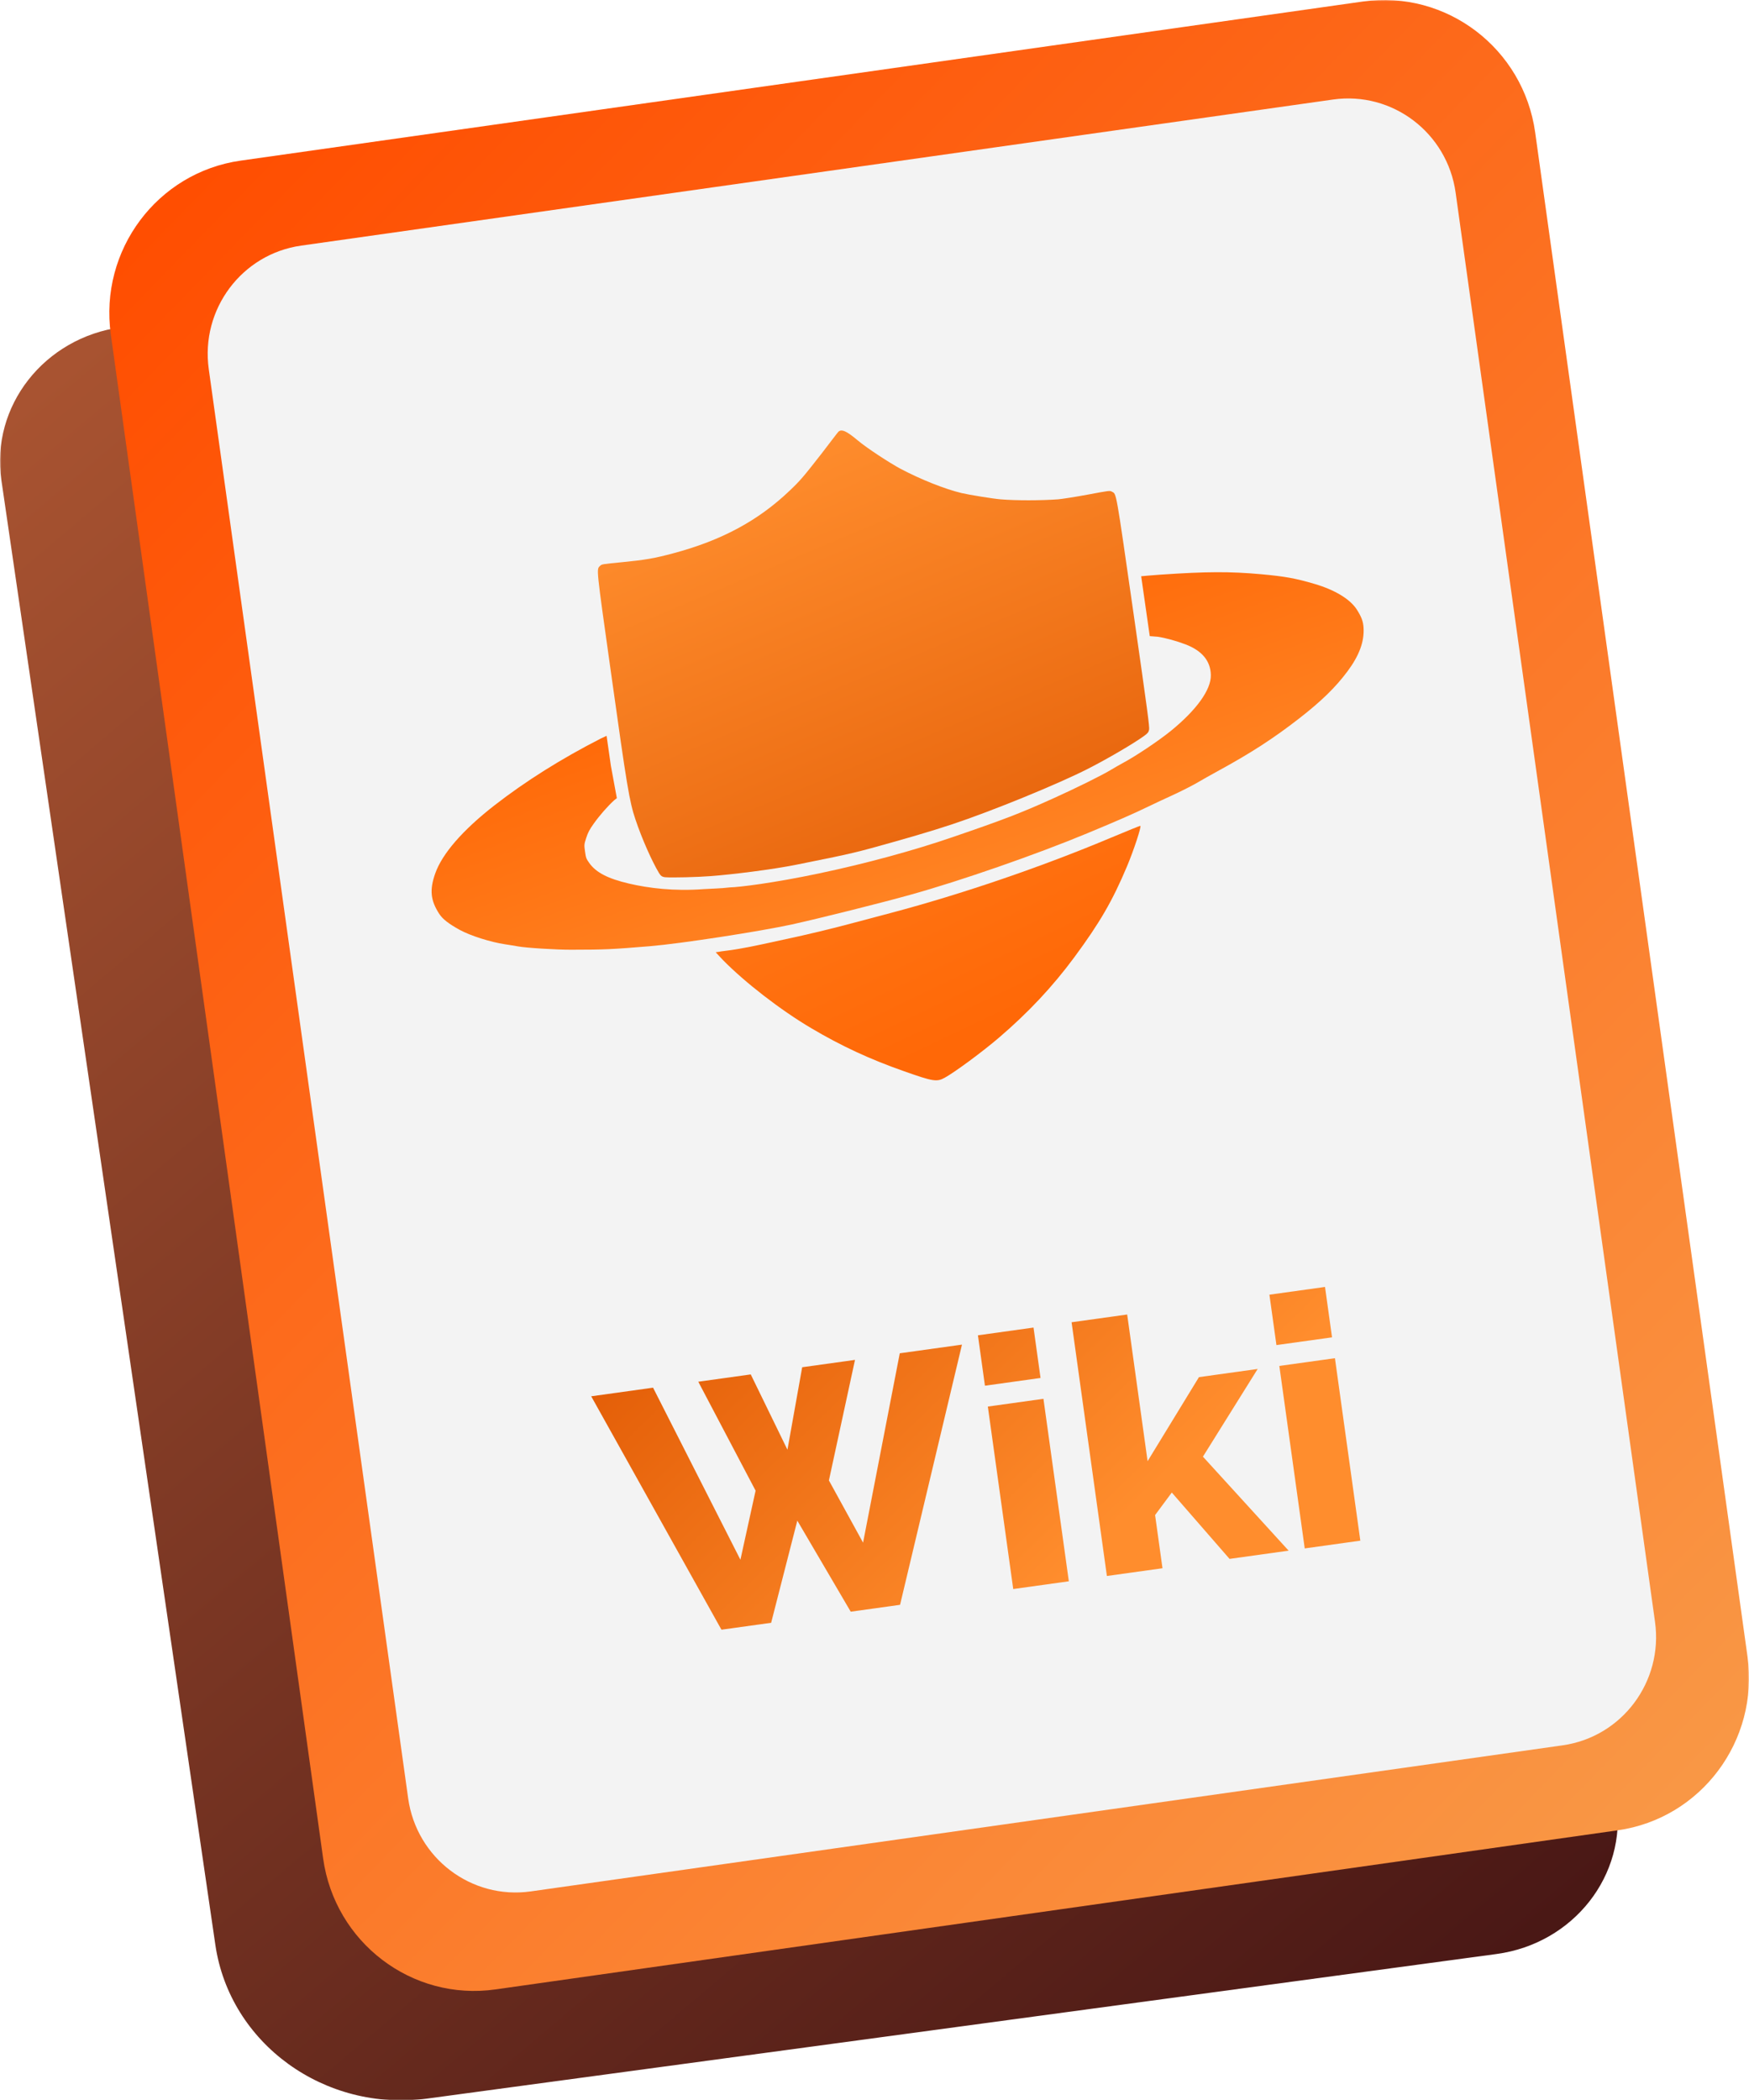 <svg width="673" height="808" fill="none" xmlns="http://www.w3.org/2000/svg"><g clip-path="url(#a)"><mask id="b" style="mask-type:luminance" maskUnits="userSpaceOnUse" x="0" y="0" width="673" height="808"><path d="M673 0H0v808h673V0z" fill="#fff"/></mask><g mask="url(#b)"><path d="M.534 184.741c-4.165-28.505 16.483-54.859 46.12-58.866l429.292-58.028c29.633-4.006 57.036 15.854 61.201 44.359l84.844 580.633c4.164 28.507-16.485 54.86-46.122 58.866l-411.402 55.609c-39.515 5.345-76.05-21.138-81.604-59.14L.535 184.741z" fill="url(#c)"/><path d="M42.641 128.661c-4.512-32.38 17.856-62.318 49.96-66.868L524.428.583c32.102-4.55 61.786 18.01 66.299 50.39l81.694 586.282c4.513 32.379-17.856 62.317-49.958 66.871l-431.825 61.206c-32.104 4.553-61.787-18.008-66.299-50.387L42.641 128.661z" fill="url(#d)"/><path d="M80.33 141.996c-3.21-23.004 12.705-44.274 35.547-47.508L512.935 38.29c22.84-3.233 43.96 12.794 47.173 35.8l76.726 549.829c3.21 23.007-12.702 44.276-35.546 47.508l-397.056 56.198c-22.843 3.236-43.963-12.793-47.173-35.796L80.33 141.996z" fill="#F3F3F3"/></g><g filter="url(#e)"><path d="M322.811 165.908c-.416.258-3.163 4.079-6.561 8.436-7.061 9.052-8.322 10.535-12.311 14.334-12.16 11.624-26.285 19.227-44.953 24.199-7.094 1.896-10.771 2.537-19.433 3.384-7.852.759-7.991.779-8.661 1.441-1.412 1.42-1.579-.141 4.255 41.365 6.12 43.702 7.026 49.233 9.392 56.253 2.473 7.373 6.327 16.017 9.005 20.472.702 1.145 1.178 1.576 2.554 1.69 2.606.192 12.195-.034 17.406-.442 7.849-.589 23.358-2.453 33.023-4.406 9.934-2.049 18.932-3.652 28.418-6.259 13.468-3.687 23.609-6.671 31.397-9.261 15.364-5.092 40.871-15.518 52.327-21.38 7.527-3.826 17.615-9.746 21.437-12.53 1.543-1.099 1.828-1.48 2.054-2.475.222-1.022-.545-6.771-6.021-44.99-6.879-47.81-6.478-45.603-8.29-46.588-.802-.452-.968-.428-9.412 1.152-4.719.876-9.791 1.66-11.302 1.792-6.675.477-16.249.493-22.1.002-2.895-.236-12.002-1.702-14.992-2.405-6.453-1.537-15.767-5.238-23.585-9.381-3.896-2.073-12.878-7.9-16.456-10.925-4.447-3.749-6.024-4.2-7.191-3.478z" fill="url(#f)"/><path d="m439.117 221.688 1.687 11.773 1.614 11.26 3.117.242c3.042.469 7.23 1.623 10.677 2.94 6.386 2.451 9.615 6.403 9.712 11.823.097 5.618-5.454 13.349-15.398 21.456-4.746 3.851-13.589 9.762-18.617 12.436-1.158.619-3.172 1.786-4.477 2.567-3.045 1.881-13.546 7.095-22.25 11.005-12.507 5.644-19.086 8.173-38.775 14.905-14.419 4.956-32.722 10.017-51.424 13.946-17.457 3.668-30.368 5.241-34.172 5.346-3.568.439-7.541.481-9.925.653-11.604.873-21.32-.374-28.852-2.124-8.178-1.911-12.74-4.285-15.338-7.987-1.135-1.592-1.238-1.917-1.588-4.357-.369-2.58-.338-2.754.467-5.247.646-2.017 1.292-3.242 2.873-5.45 2.288-3.215 5.404-6.776 7.938-9.064l.973-.752-2.3-12.467-1.651-11.517-2.125.986c-15.338 7.834-28.931 16.379-41.017 25.756-12.209 9.507-20.091 18.563-22.793 26.196-2.235 6.349-1.834 10.339 1.551 15.57 1.305 1.992 3.634 3.809 7.878 6.144 4.09 2.243 11.836 4.697 17.424 5.537 1.388.197 3.625.583 4.99.812 3.085.576 14.777 1.304 20.441 1.284 13.143-.019 15.507-.132 30.403-1.364 11.675-.968 42.002-5.632 54.613-8.375 10.929-2.418 34.014-8.193 45.538-11.404 19.345-5.38 48.087-15.364 68.01-23.629 11.258-4.673 17.845-7.542 23.46-10.273 2.705-1.294 6.579-3.123 8.629-4.04 3.858-1.743 9.351-4.541 11.615-5.941.729-.444 3.612-2.075 6.424-3.611 12.903-7.031 21.484-12.593 31.504-20.371 8.513-6.627 13.957-11.937 18.52-18.054 4.539-6.086 6.521-11.436 6.21-16.769-.128-2.473-.806-4.243-2.667-7.146-2.575-3.933-8.438-7.478-16.157-9.738-7.337-2.174-11.494-2.908-20.651-3.744-11.998-1.08-20.973-1.038-38.649.169-3.339.225-7.171.58-7.442.618z" fill="url(#g)"/><path d="M427.489 322.267c-26.534 11.167-57.351 21.704-84.675 28.937-4.505 1.185-10.751 2.873-13.92 3.696-8.018 2.17-18.809 4.766-26.428 6.369-3.545.763-7.887 1.698-9.617 2.088-1.729.389-5.833 1.205-9.097 1.758-3.26.581-6.502.839-7.097 1.038l-1.259.18 2.749 2.955c8.494 8.659 22.195 19.26 33.897 26.185 11.611 6.881 22.689 12.028 35.814 16.625 11.221 3.966 12.613 4.191 15.659 2.508 3.862-2.111 14.572-10.016 20.881-15.422 11.332-9.693 20.693-19.698 28.999-30.938 9.824-13.298 14.704-21.753 20.221-34.857 2.643-6.267 5.683-15.506 5.175-15.688-.123-.067-5.207 2.021-11.302 4.566z" fill="url(#h)"/></g><path d="m268.693 531.549 20.19-2.813 14.119 28.974 5.67-31.731 20.324-2.832-10.037 46.379 13.144 23.93 14.122-72.846 23.934-3.334-23.823 100.095-18.986 2.645-20.551-35.029-10.068 39.296-19.121 2.664-50.118-89.793 23.8-3.316 33.612 66.195 5.842-26.576-22.053-41.908zm121.19 79.754-9.771-70.198 21.394-2.981 9.771 70.198-21.394 2.981zm-10.888-78.221-2.698-19.388 21.393-2.981 2.699 19.389-21.394 2.98zm94.126 66.623-22.226-25.527-6.427 8.665 2.847 20.458-21.393 2.981-13.587-97.609 21.394-2.981 7.854 56.426 19.761-32.331 22.597-3.149-21.065 33.74 32.976 36.16-22.731 3.167zm28.926-4.03-9.771-70.198 21.393-2.981 9.771 70.198-21.393 2.981zm-10.888-78.221-2.699-19.388 21.394-2.981 2.698 19.388-21.393 2.981z" fill="url(#i)"/></g><defs><linearGradient id="c" x1="1.883" y1="69.071" x2="624.769" y2="805.764" gradientUnits="userSpaceOnUse"><stop stop-color="#B05833"/><stop offset="1" stop-color="#421313"/></linearGradient><linearGradient id="d" x1="47.05" y1="80.605" x2="668.567" y2="684.262" gradientUnits="userSpaceOnUse"><stop stop-color="#FF4D00"/><stop offset="1" stop-color="#F99846"/></linearGradient><linearGradient id="f" x1="374.605" y1="377.456" x2="290.016" y2="176.329" gradientUnits="userSpaceOnUse"><stop stop-color="#E25B05"/><stop offset="1" stop-color="#FF8D2D"/></linearGradient><linearGradient id="g" x1="387.484" y1="375.882" x2="337.092" y2="236.349" gradientUnits="userSpaceOnUse"><stop stop-color="#FF8D2D"/><stop offset="1" stop-color="#FF6807"/></linearGradient><linearGradient id="h" x1="291.052" y1="176.179" x2="392.29" y2="389.016" gradientUnits="userSpaceOnUse"><stop stop-color="#FF8D2D"/><stop offset="1" stop-color="#FF6807"/></linearGradient><linearGradient id="i" x1="275" y1="470.5" x2="407.981" y2="607.518" gradientUnits="userSpaceOnUse"><stop stop-color="#E25B05"/><stop offset="1" stop-color="#FF8D2D"/></linearGradient><clipPath id="a"><path fill="#fff" d="M0 0h673v808H0z"/></clipPath><filter id="e" x="-83.923" y="-84.38" width="858.637" height="749.978" filterUnits="userSpaceOnUse" color-interpolation-filters="sRGB"><feFlood flood-opacity="0" result="BackgroundImageFix"/><feColorMatrix in="SourceAlpha" values="0 0 0 0 0 0 0 0 0 0 0 0 0 0 0 0 0 0 127 0" result="hardAlpha"/><feOffset/><feGaussianBlur stdDeviation="125"/><feComposite in2="hardAlpha" operator="out"/><feColorMatrix values="0 0 0 0 0.976 0 0 0 0 0.407 0 0 0 0 0.086 0 0 0 0.25 0"/><feBlend in2="BackgroundImageFix" result="effect1_dropShadow_1670_2"/><feBlend in="SourceGraphic" in2="effect1_dropShadow_1670_2" result="shape"/></filter></defs></svg>